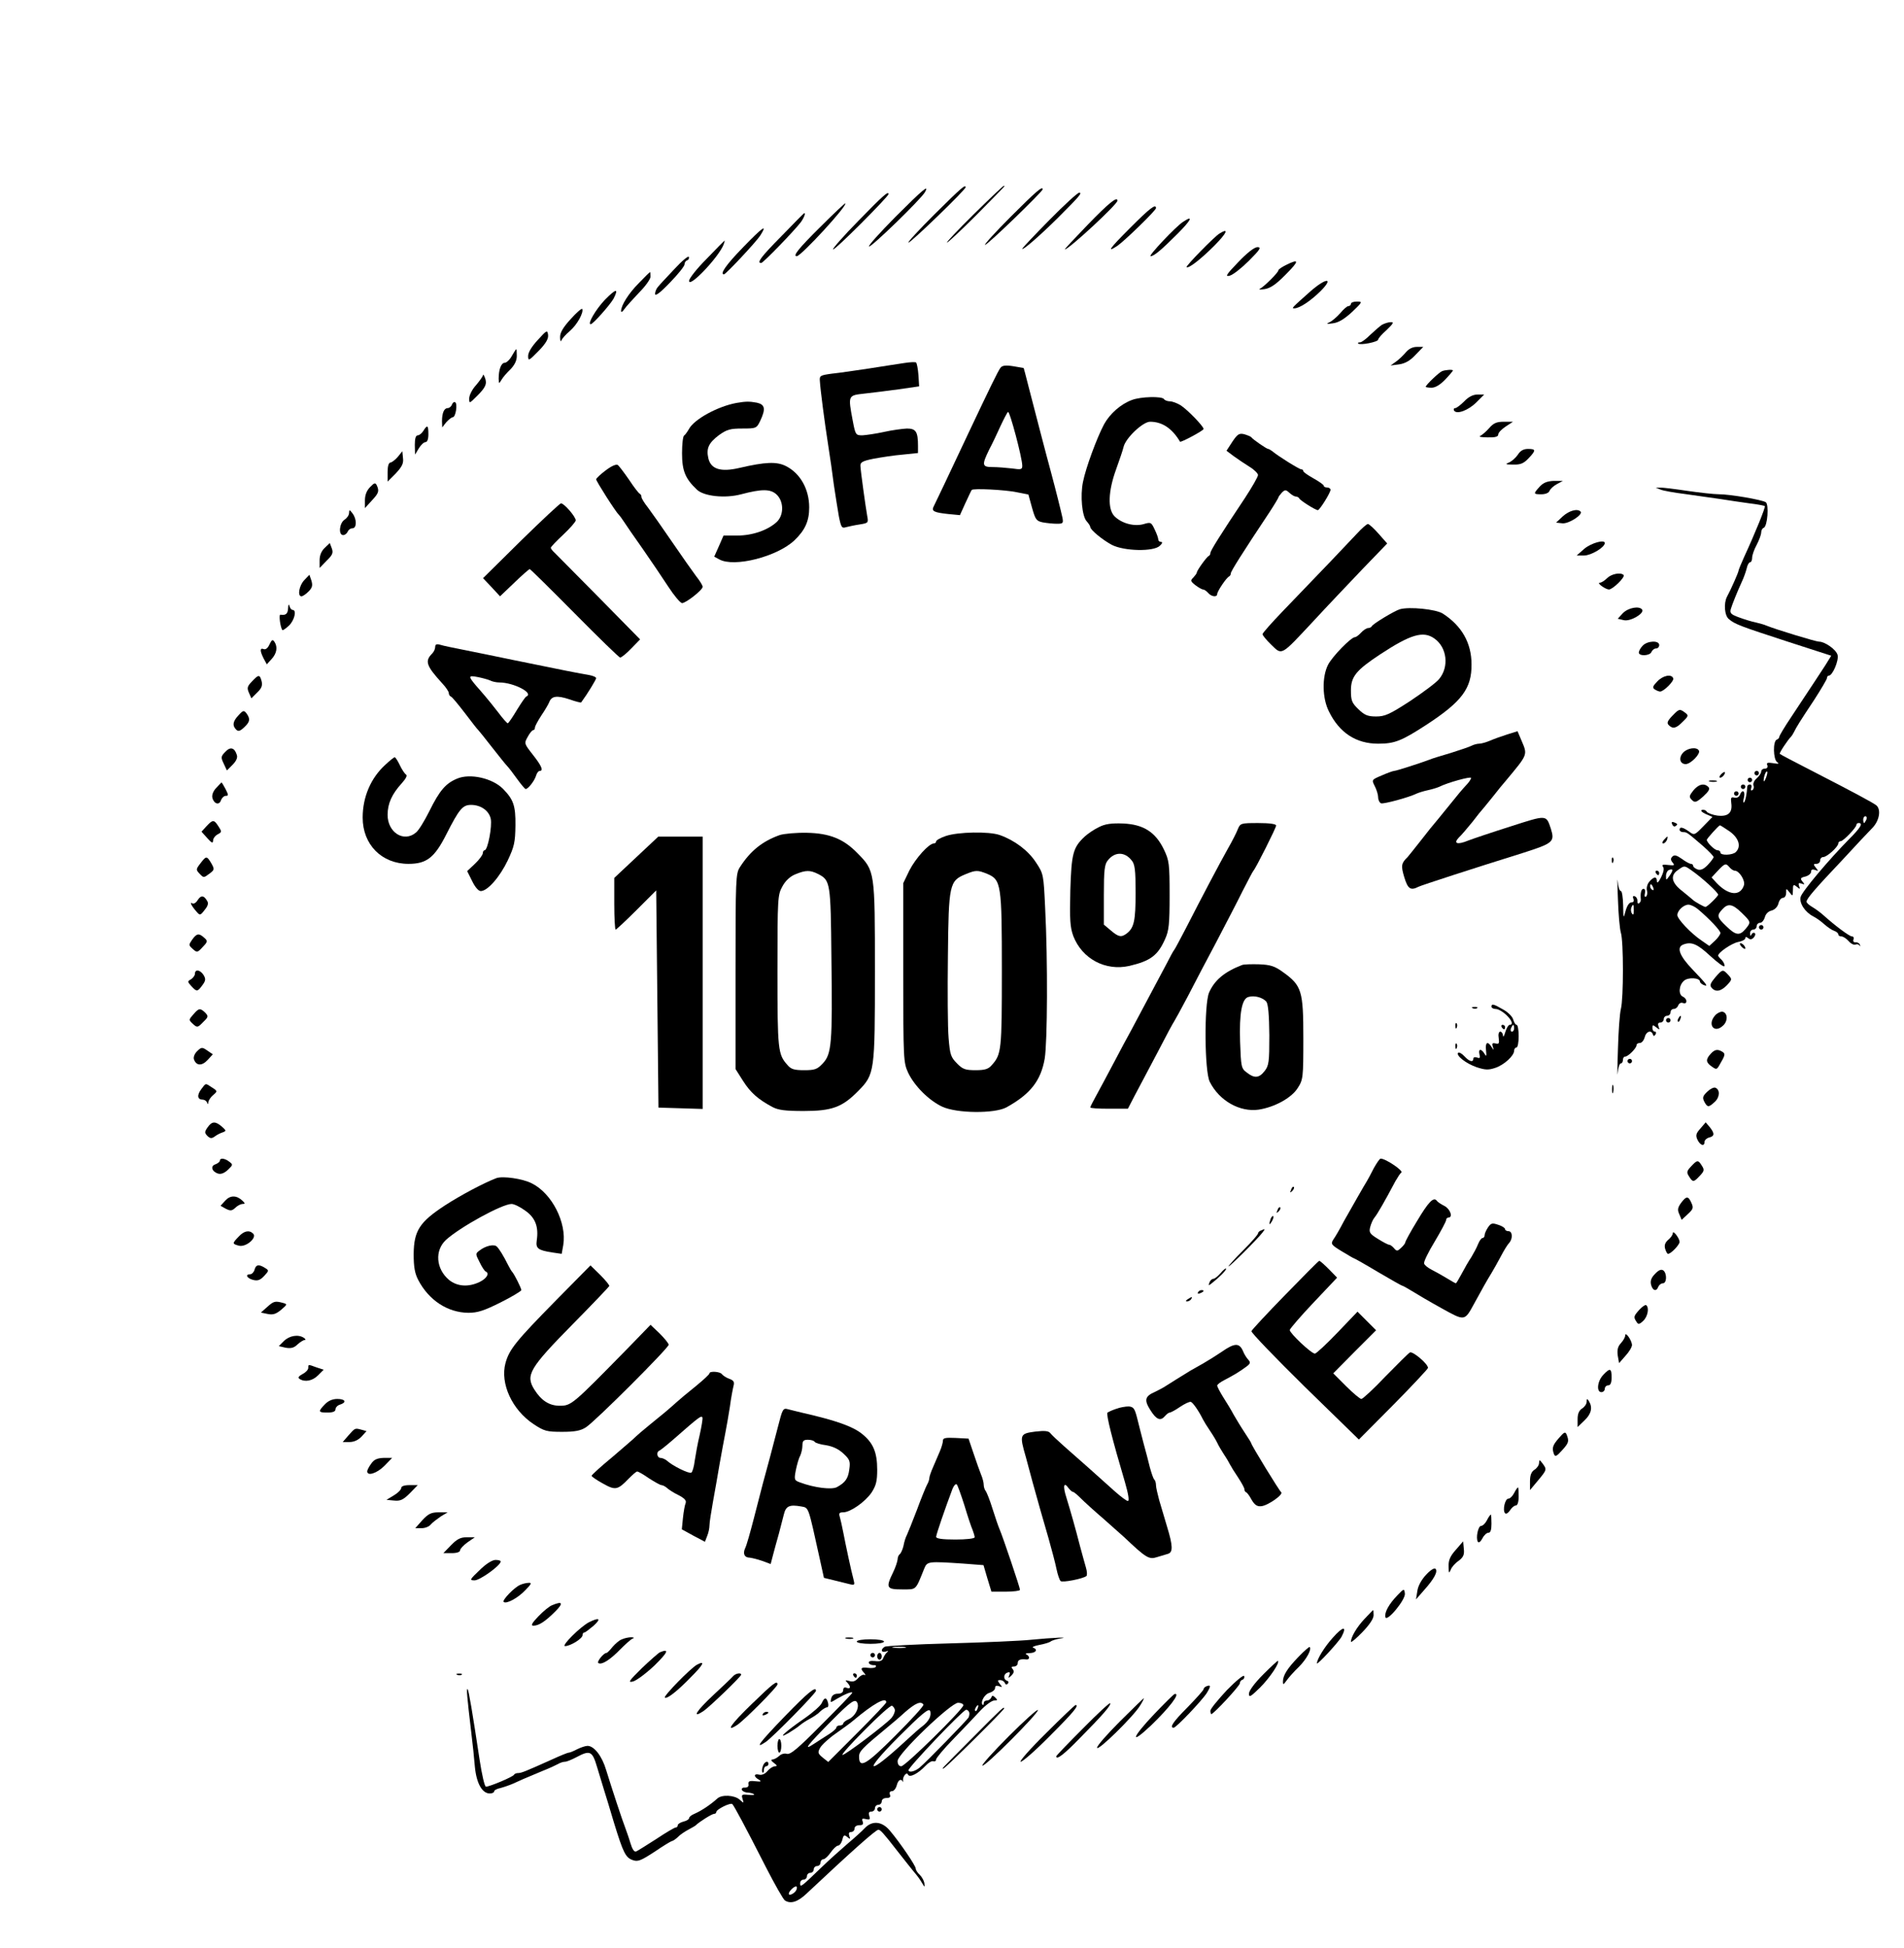 <?xml version="1.0" standalone="no"?>
<!DOCTYPE svg PUBLIC "-//W3C//DTD SVG 20010904//EN"
 "http://www.w3.org/TR/2001/REC-SVG-20010904/DTD/svg10.dtd">
<svg version="1.0" xmlns="http://www.w3.org/2000/svg"
 width="840pt" height="859pt" viewBox="0 0 840 859"
 preserveAspectRatio="xMidYMid meet">

<g transform="translate(0,859) scale(0.1,-0.1)"
fill="#000000" stroke="none">
<path d="M4123 7645 c-69 -69 -121 -125 -115 -125 11 0 252 233 252 244 0 14
-18 -1 -137 -119z"/>
<path d="M4296 7645 c-70 -69 -123 -125 -118 -125 4 0 62 54 128 120 141 143
129 130 122 130 -3 0 -62 -56 -132 -125z"/>
<path d="M3951 7634 c-68 -69 -121 -127 -117 -131 7 -7 230 209 247 240 20 36
-10 11 -130 -109z"/>
<path d="M4460 7635 c-69 -69 -120 -125 -114 -125 11 0 254 235 254 245 0 16
-29 -9 -140 -120z"/>
<path d="M3788 7617 c-65 -66 -115 -123 -113 -127 5 -8 245 233 245 244 0 15
-24 -6 -132 -117z"/>
<path d="M4629 7619 c-65 -66 -119 -123 -119 -126 0 -10 76 56 155 134 98 98
111 113 96 113 -7 0 -66 -54 -132 -121z"/>
<path d="M4799 7599 c-58 -60 -104 -109 -101 -109 17 0 232 199 232 215 0 21
-40 -12 -131 -106z"/>
<path d="M3618 7588 c-95 -94 -122 -128 -103 -128 19 0 226 225 214 233 -2 1
-52 -46 -111 -105z"/>
<path d="M4986 7585 c-92 -92 -106 -112 -56 -79 32 22 170 156 170 166 0 21
-27 0 -114 -87z"/>
<path d="M3448 7549 c-91 -92 -111 -119 -90 -119 9 0 146 142 175 180 15 21
22 41 15 40 -2 -1 -47 -46 -100 -101z"/>
<path d="M5220 7612 c-33 -21 -156 -152 -144 -152 15 0 48 28 118 98 62 62 73
85 26 54z"/>
<path d="M3277 7498 c-73 -75 -103 -118 -83 -118 8 0 142 143 160 171 34 54
12 39 -77 -53z"/>
<path d="M5380 7560 c-22 -13 -150 -144 -145 -148 8 -8 63 35 123 95 55 56 66
80 22 53z"/>
<path d="M3118 7449 c-43 -43 -78 -87 -78 -98 0 -33 133 107 153 162 3 9 5 17
4 16 -1 0 -37 -36 -79 -80z"/>
<path d="M5462 7433 c-53 -55 -58 -64 -37 -59 15 4 53 34 85 66 50 50 56 60
37 60 -14 -1 -45 -25 -85 -67z"/>
<path d="M2975 7403 c-33 -35 -66 -70 -72 -78 -7 -7 -13 -22 -13 -31 0 -12 22
4 65 49 36 37 65 73 65 81 0 8 5 16 12 18 6 2 9 9 7 15 -2 6 -31 -18 -64 -54z"/>
<path d="M5673 7421 c-18 -9 -33 -19 -33 -23 0 -10 -65 -74 -82 -82 -7 -3 3
-4 22 -1 25 4 50 21 93 65 60 60 60 71 0 41z"/>
<path d="M2819 7342 c-46 -46 -79 -99 -79 -124 0 -7 7 -3 14 8 8 12 38 44 65
73 28 28 51 60 51 71 0 11 -1 20 -2 20 -2 0 -24 -22 -49 -48z"/>
<path d="M5779 7303 c-80 -71 -82 -73 -69 -73 23 0 71 32 115 75 63 63 25 61
-46 -2z"/>
<path d="M2668 7267 c-39 -41 -78 -107 -62 -107 10 0 86 86 101 113 24 47 11
45 -39 -6z"/>
<path d="M5960 7250 c0 -5 -5 -10 -11 -10 -6 0 -22 -14 -36 -31 -15 -17 -36
-35 -47 -40 -17 -8 -14 -9 14 -5 25 3 50 18 85 50 46 44 47 46 22 46 -15 0
-27 -4 -27 -10z"/>
<path d="M2518 7183 c-34 -37 -48 -61 -47 -81 0 -15 3 -21 6 -13 3 8 20 27 38
42 32 28 60 80 54 96 -2 5 -25 -15 -51 -44z"/>
<path d="M6096 7157 c-10 -7 -33 -27 -51 -44 -18 -18 -38 -33 -45 -33 -7 0
-11 -2 -8 -5 9 -9 88 7 88 17 0 5 17 25 38 43 30 29 33 35 17 34 -11 0 -28 -6
-39 -12z"/>
<path d="M2373 7091 c-27 -29 -43 -55 -43 -71 0 -23 3 -22 46 22 33 34 44 54
42 71 -3 23 -6 21 -45 -22z"/>
<path d="M6203 7037 c-10 -12 -29 -31 -43 -41 l-25 -18 38 5 c27 4 49 17 72
42 l34 35 -29 0 c-18 0 -35 -9 -47 -23z"/>
<path d="M2258 7020 c-9 -17 -24 -30 -31 -30 -16 0 -27 -30 -27 -70 1 -23 1
-24 12 -6 6 11 24 32 40 47 18 19 28 38 28 59 0 16 -1 30 -2 30 -2 0 -11 -14
-20 -30z"/>
<path d="M3990 6989 c-25 -4 -94 -14 -155 -24 -60 -9 -135 -20 -165 -23 -51
-7 -55 -9 -53 -32 2 -37 21 -183 37 -285 8 -49 19 -128 25 -175 7 -47 17 -109
22 -138 10 -49 13 -53 32 -47 12 3 39 9 60 12 37 6 39 7 33 37 -8 46 -29 198
-30 221 -1 16 9 22 59 32 33 6 90 15 128 18 l67 7 0 31 c0 63 -9 77 -49 77
-20 -1 -65 -7 -101 -15 -36 -8 -79 -14 -95 -15 -30 0 -31 2 -43 65 -21 112
-21 111 51 119 34 4 103 12 152 19 l90 13 -3 49 c-2 28 -7 52 -10 56 -4 3 -27
2 -52 -2z"/>
<path d="M4414 6968 c-10 -12 -52 -99 -139 -283 -93 -198 -147 -311 -155 -327
-12 -22 -2 -28 63 -35 l52 -5 24 53 c14 30 26 56 28 58 5 8 148 1 199 -10 l51
-10 16 -58 c15 -53 19 -59 48 -65 17 -3 45 -6 61 -6 28 0 30 2 25 28 -7 32
-30 124 -51 202 -19 69 -68 258 -97 370 -12 47 -22 86 -23 87 0 0 -22 4 -47 8
-32 5 -48 3 -55 -7z m96 -432 c0 -17 -5 -18 -46 -12 -26 3 -64 6 -85 6 -47 0
-48 9 -15 77 14 26 36 73 50 104 14 30 29 59 33 62 7 8 63 -203 63 -237z"/>
<path d="M6362 6953 c-13 -5 -72 -61 -72 -69 0 -2 12 -4 26 -4 16 0 38 13 60
36 19 20 34 38 34 40 0 5 -33 3 -48 -3z"/>
<path d="M2131 6935 c-1 -5 -15 -25 -31 -44 -17 -18 -30 -45 -30 -58 0 -24 1
-23 33 9 40 39 47 56 36 83 -4 11 -8 16 -8 10z"/>
<path d="M6460 6820 c-16 -16 -34 -30 -40 -30 -6 0 -8 -5 -5 -11 12 -18 63 1
99 37 l34 34 -29 0 c-20 0 -40 -10 -59 -30z"/>
<path d="M4994 6826 c-49 -18 -97 -60 -123 -107 -32 -60 -81 -193 -93 -254
-13 -62 -4 -152 16 -174 9 -10 16 -21 16 -25 0 -13 54 -57 95 -79 54 -28 185
-31 212 -4 11 10 13 17 5 17 -7 0 -12 5 -12 11 0 6 -7 26 -16 44 -15 32 -17
33 -50 23 -42 -11 -96 4 -127 35 -31 31 -28 111 7 207 15 41 30 86 33 99 9 39
85 111 117 111 53 0 97 -29 132 -88 3 -5 104 49 104 56 0 12 -73 87 -102 105
-15 9 -36 17 -47 17 -11 0 -23 5 -26 10 -8 13 -102 11 -141 -4z"/>
<path d="M1994 6806 c-3 -9 -12 -16 -19 -16 -16 0 -25 -22 -25 -58 l1 -27 18
23 c11 12 24 22 29 22 12 0 22 59 10 66 -4 3 -11 -2 -14 -10z"/>
<path d="M3250 6813 c-83 -15 -188 -72 -211 -116 -7 -12 -16 -25 -21 -28 -5
-3 -9 -38 -9 -78 0 -77 14 -112 66 -161 31 -29 124 -39 195 -20 91 24 129 24
156 -1 32 -30 33 -89 2 -120 -39 -37 -108 -61 -175 -61 l-61 0 -20 -46 -21
-47 22 -12 c66 -37 256 12 332 84 47 45 65 85 65 145 0 80 -39 150 -102 182
-41 21 -91 19 -207 -8 -82 -19 -125 -5 -136 43 -10 44 2 68 47 102 35 25 50
29 103 29 61 0 63 1 79 34 25 53 21 72 -15 80 -33 6 -48 6 -89 -1z"/>
<path d="M6570 6702 c-14 -16 -32 -31 -40 -35 -8 -3 6 -6 33 -6 34 -1 47 3 47
13 0 8 15 23 33 35 l32 21 -40 0 c-32 0 -46 -6 -65 -28z"/>
<path d="M1868 6690 c-7 -11 -18 -20 -25 -20 -9 0 -13 -15 -13 -42 l1 -43 17
28 c9 15 22 27 29 27 8 0 13 13 13 35 0 40 -5 43 -22 15z"/>
<path d="M5437 6642 l-26 -40 32 -24 c18 -13 49 -34 70 -47 20 -12 37 -29 37
-36 0 -8 -26 -53 -58 -102 -110 -165 -152 -232 -152 -242 0 -5 -3 -11 -7 -13
-10 -4 -53 -65 -53 -73 0 -4 -7 -13 -15 -22 -14 -13 -13 -17 9 -34 13 -10 29
-19 34 -19 5 0 15 -7 22 -15 14 -17 40 -20 40 -5 0 12 41 73 53 78 4 2 7 8 7
13 0 9 47 84 172 272 21 32 38 61 38 63 0 3 7 12 15 21 14 14 18 14 34 -1 10
-9 22 -16 28 -16 6 0 13 -4 15 -8 3 -9 72 -52 82 -52 8 0 56 77 56 90 0 5 -7
10 -15 10 -8 0 -15 3 -15 8 0 4 -20 18 -45 32 -25 14 -45 28 -45 32 0 5 -4 8
-9 8 -9 0 -105 60 -128 80 -7 5 -15 10 -18 10 -7 0 -68 42 -75 52 -3 3 -17 9
-31 13 -22 5 -29 1 -52 -33z"/>
<path d="M6696 6584 c-10 -14 -27 -29 -39 -34 -18 -7 -15 -9 19 -9 32 -1 46 5
67 27 34 36 34 42 -2 42 -20 0 -34 -8 -45 -26z"/>
<path d="M1755 6575 c-11 -13 -26 -24 -32 -25 -8 0 -13 -15 -13 -42 l0 -42 36
36 c27 29 35 44 32 67 l-3 31 -20 -25z"/>
<path d="M2673 6516 c-23 -17 -42 -35 -43 -40 0 -8 87 -145 100 -156 3 -3 13
-16 22 -30 9 -14 46 -68 83 -120 36 -52 87 -127 113 -167 26 -40 53 -72 61
-73 17 0 91 58 91 72 0 6 -13 27 -29 47 -15 20 -63 88 -106 151 -43 63 -91
131 -106 151 -16 20 -29 41 -29 47 0 6 -3 12 -7 14 -5 2 -26 29 -47 61 -22 32
-45 62 -50 66 -7 5 -28 -4 -53 -23z"/>
<path d="M1633 6442 c-15 -15 -23 -35 -23 -58 l0 -35 30 33 c31 33 34 42 22
68 -6 12 -11 11 -29 -8z"/>
<path d="M6793 6444 c-29 -32 -29 -34 7 -34 18 0 33 6 36 15 4 9 18 22 33 30
l26 14 -40 0 c-29 -1 -46 -8 -62 -25z"/>
<path d="M7325 6431 c11 -5 61 -14 110 -20 50 -7 119 -17 155 -22 36 -6 93
-14 128 -19 35 -4 65 -10 68 -12 4 -4 -42 -118 -92 -226 -13 -29 -24 -56 -24
-59 0 -7 -34 -84 -51 -115 -15 -29 -11 -84 9 -99 26 -22 50 -31 259 -99 l192
-62 -26 -42 c-26 -40 -47 -72 -151 -229 -29 -43 -52 -82 -52 -86 0 -5 -5 -11
-11 -13 -18 -6 -16 -87 1 -99 11 -8 7 -9 -17 -5 -25 4 -31 2 -26 -9 3 -9 -1
-15 -11 -15 -9 0 -16 -6 -16 -13 0 -7 -9 -20 -20 -30 -11 -9 -17 -23 -14 -31
3 -8 1 -17 -5 -21 -7 -3 -8 0 -5 9 3 9 1 16 -5 16 -6 0 -11 -3 -12 -7 -3 -39
-9 -66 -15 -72 -4 -3 -4 6 0 22 7 29 -8 38 -18 11 -4 -10 -14 -14 -24 -12 -15
4 -17 0 -14 -24 6 -43 -14 -61 -62 -55 -21 3 -42 11 -46 17 -4 7 -14 10 -21 8
-8 -3 -1 -10 16 -18 l30 -13 -40 -41 c-39 -40 -40 -41 -64 -23 -27 19 -41 22
-41 7 0 -5 7 -10 15 -10 17 0 17 0 88 -61 26 -23 47 -45 47 -49 0 -4 -11 -19
-25 -34 -18 -19 -31 -25 -45 -21 -11 4 -20 11 -20 16 0 5 -5 9 -10 9 -6 0 -24
10 -40 22 -23 16 -33 19 -42 10 -8 -8 -8 -15 1 -26 11 -13 8 -14 -19 -11 -24
3 -30 1 -23 -8 6 -8 2 -25 -9 -47 -10 -20 -18 -28 -18 -17 0 22 -13 22 -33 -1
-9 -10 -14 -27 -11 -39 3 -11 1 -24 -4 -27 -6 -4 -8 2 -5 14 3 11 0 20 -6 20
-10 0 -15 -19 -12 -47 1 -6 -3 -14 -8 -17 -5 -3 -8 2 -7 11 0 9 -5 18 -12 20
-7 3 -10 -1 -6 -11 4 -10 1 -16 -9 -16 -9 0 -19 -15 -25 -37 -10 -37 -10 -36
-11 25 -1 34 -5 62 -10 62 -6 0 -12 19 -14 43 -2 23 -2 -12 1 -78 2 -66 8
-133 13 -149 12 -37 12 -290 0 -336 -5 -19 -11 -100 -13 -180 -3 -80 -3 -126
-1 -102 2 23 8 42 14 42 5 0 9 7 9 15 0 8 4 15 10 15 13 0 50 37 50 50 0 6 7
10 15 10 8 0 17 11 21 25 6 26 29 34 36 13 3 -9 6 -9 12 0 4 7 2 12 -3 12 -6
0 -11 7 -11 16 0 14 2 15 17 3 15 -12 16 -12 10 4 -4 11 -2 17 8 17 8 0 15 7
15 15 0 8 7 15 15 15 8 0 15 7 15 15 0 8 6 15 14 15 8 0 17 7 20 16 4 9 13 14
21 10 9 -3 15 0 15 8 0 8 -7 16 -15 20 -21 8 -19 50 4 70 18 17 71 14 71 -4 0
-4 7 -10 15 -14 23 -9 19 -2 -45 65 -61 63 -75 101 -44 113 36 14 62 3 119
-50 33 -30 61 -51 63 -45 2 6 -4 18 -12 27 -9 8 -16 17 -16 19 0 14 59 54 87
60 18 3 33 11 33 17 0 7 4 7 13 0 8 -7 16 -6 24 3 7 8 9 16 4 20 -5 3 -12 -1
-14 -7 -3 -8 -6 -6 -6 5 -1 9 6 17 14 17 8 0 15 7 15 15 0 8 7 15 15 15 8 0
17 11 21 24 3 14 15 27 30 30 14 4 26 16 30 31 3 14 12 25 20 25 8 0 14 10 14
22 0 21 0 21 15 2 14 -18 14 -18 15 10 0 25 2 27 17 15 15 -12 16 -12 10 3 -4
13 -2 15 11 11 14 -6 15 -4 4 9 -11 13 -9 17 13 22 14 4 25 13 25 21 0 10 6
12 18 8 15 -6 15 -5 3 10 -12 15 -11 17 3 17 9 0 16 7 16 15 0 8 6 15 14 15
16 0 66 45 66 60 0 5 5 10 11 10 11 0 69 60 69 72 0 5 5 8 10 8 21 0 8 -21
-43 -72 -88 -89 -207 -230 -213 -254 -7 -27 19 -67 56 -86 14 -7 36 -23 50
-36 14 -12 33 -25 43 -28 9 -3 17 -10 17 -15 0 -5 6 -9 13 -9 8 0 22 -9 32
-20 10 -12 24 -19 31 -16 7 3 15 1 18 -5 2 -5 3 -4 2 3 -2 7 -10 12 -19 12 -9
-1 -13 4 -10 12 3 8 0 14 -7 14 -11 0 -75 48 -125 93 -11 10 -32 26 -47 35
-16 9 -28 20 -28 25 0 13 35 54 159 185 58 63 118 127 134 143 29 32 36 79 15
97 -17 13 -101 58 -278 149 -80 41 -147 76 -148 78 -4 3 37 64 49 75 3 3 9 12
13 20 11 23 26 47 89 142 31 48 57 92 57 97 0 6 4 11 8 11 17 0 45 67 39 91
-6 24 -56 59 -82 59 -14 0 -191 54 -230 70 -11 5 -33 11 -50 15 -16 3 -49 13
-73 22 -36 13 -41 19 -36 37 7 23 28 75 49 121 8 17 17 42 21 58 3 15 10 27
15 27 5 0 9 9 9 20 0 11 9 37 20 57 11 21 20 45 20 55 0 9 5 18 11 20 17 6 24
104 9 113 -18 11 -157 35 -206 35 -22 0 -85 7 -140 15 -54 8 -108 15 -119 14
l-20 0 20 -8z m466 -1272 c-5 -13 -10 -19 -10 -12 -1 15 10 45 15 40 3 -2 0
-15 -5 -28z m443 -184 c-4 -8 -8 -15 -10 -15 -2 0 -4 7 -4 15 0 8 4 15 10 15
5 0 7 -7 4 -15z m-603 -52 c40 -29 52 -66 27 -91 -14 -14 -68 -16 -68 -2 0 6
-6 10 -13 10 -12 0 -47 34 -47 46 0 5 52 63 58 64 2 0 21 -12 43 -27z m-1
-158 c7 -8 17 -15 23 -15 20 0 47 -43 41 -64 -16 -50 -68 -46 -121 10 l-22 24
27 29 c32 34 36 35 52 16z m-170 -12 c48 -33 120 -99 120 -109 0 -7 -48 -54
-56 -54 -6 0 -47 23 -54 30 -3 3 -24 20 -47 39 -49 37 -56 70 -20 94 28 20 28
20 57 0z m-94 -25 c-16 -22 -16 -22 -16 -1 0 12 6 23 13 26 19 7 20 0 3 -25z
m-72 -54 c3 -8 2 -12 -4 -9 -6 3 -10 10 -10 16 0 14 7 11 14 -7z m-86 -100 c0
-17 -3 -22 -8 -13 -5 6 -6 18 -3 26 8 19 11 16 11 -13z m283 6 c51 -43 99 -94
99 -105 0 -6 -11 -22 -24 -34 l-25 -23 -33 23 c-48 32 -108 96 -108 113 0 20
28 46 49 46 10 0 29 -9 42 -20z m192 -15 c42 -41 43 -42 18 -72 -26 -31 -43
-29 -85 12 -41 39 -43 47 -18 74 25 28 45 25 85 -14z"/>
<path d="M2298 6205 l-167 -165 38 -40 37 -40 63 60 c34 33 65 60 68 60 3 0
92 -88 198 -195 106 -107 196 -195 201 -195 6 0 28 18 49 40 l39 40 -179 182
c-99 100 -188 190 -197 199 -10 9 -18 19 -18 23 0 4 25 30 55 58 30 28 55 57
55 63 0 16 -51 75 -65 75 -5 0 -85 -75 -177 -165z"/>
<path d="M1540 6328 c0 -10 -9 -23 -20 -30 -23 -15 -28 -68 -6 -68 8 0 16 7
20 15 3 8 12 15 21 15 19 0 20 40 0 66 -13 17 -14 17 -15 2z"/>
<path d="M6895 6313 l-30 -28 28 -3 c28 -3 93 39 80 52 -14 14 -50 4 -78 -21z"/>
<path d="M5987 6237 c-39 -42 -162 -171 -329 -344 -48 -50 -88 -95 -88 -100 0
-5 17 -26 39 -47 48 -47 41 -50 184 103 59 64 157 167 217 230 l110 114 -38
43 c-20 23 -41 42 -47 43 -5 0 -27 -19 -48 -42z"/>
<path d="M1433 6174 c-15 -14 -23 -33 -23 -55 l0 -34 31 32 c26 25 30 35 23
54 l-9 24 -22 -21z"/>
<path d="M6990 6170 l-34 -30 34 0 c31 1 90 36 90 55 0 17 -60 0 -90 -25z"/>
<path d="M1343 6032 c-23 -23 -32 -72 -13 -72 6 0 20 10 31 21 17 17 19 27 13
48 l-9 26 -22 -23z"/>
<path d="M7090 6040 c-11 -11 -25 -20 -32 -20 -16 0 24 -29 40 -30 17 0 73 55
65 64 -13 13 -54 5 -73 -14z"/>
<path d="M1271 5908 c-1 -25 -10 -33 -34 -29 -8 1 0 -58 9 -68 2 -2 15 7 29
20 24 23 35 69 16 69 -5 0 -12 8 -14 18 -3 10 -5 6 -6 -10z"/>
<path d="M6176 5903 c-24 -7 -120 -65 -124 -75 -2 -4 -9 -8 -16 -8 -7 0 -21
-9 -31 -20 -10 -11 -22 -20 -27 -20 -17 0 -100 -85 -119 -122 -27 -53 -26
-147 4 -206 46 -94 120 -142 217 -142 73 0 103 12 214 84 156 102 199 160 198
266 0 94 -43 170 -127 224 -30 19 -147 31 -189 19z m152 -129 c56 -39 66 -125
21 -179 -13 -16 -71 -59 -128 -97 -91 -59 -111 -68 -150 -68 -37 0 -51 6 -78
32 -29 28 -33 38 -33 83 0 61 23 89 129 159 134 88 190 105 239 70z"/>
<path d="M7160 5886 l-23 -25 26 -6 c28 -8 92 29 82 46 -12 18 -61 9 -85 -15z"/>
<path d="M1189 5748 c-7 -16 -17 -24 -25 -21 -18 7 -18 -7 -1 -41 l14 -26 21
23 c23 25 28 53 13 76 -8 12 -12 10 -22 -11z"/>
<path d="M7247 5742 c-10 -10 -17 -24 -17 -30 0 -17 50 -15 56 3 4 8 12 15 20
15 8 0 14 7 14 15 0 22 -53 19 -73 -3z"/>
<path d="M1920 5737 c0 -9 -6 -22 -13 -29 -34 -34 -27 -54 45 -133 15 -16 28
-35 28 -42 0 -6 4 -13 9 -15 5 -1 32 -34 62 -73 29 -38 55 -72 59 -75 3 -3 30
-36 60 -75 30 -38 60 -76 67 -83 7 -7 27 -33 44 -57 18 -25 35 -45 38 -45 11
0 39 36 46 59 3 12 11 21 16 21 18 0 8 23 -30 71 -39 50 -39 50 -23 79 9 17
20 30 25 30 4 0 7 5 7 11 0 6 13 30 28 53 15 22 31 49 35 59 10 27 33 31 88
13 28 -10 52 -16 53 -14 30 41 66 101 66 107 0 5 -15 11 -32 14 -38 6 -123 23
-333 66 -82 17 -184 38 -225 46 -41 8 -85 17 -97 21 -17 5 -23 2 -23 -9z m242
-148 c9 -5 28 -9 41 -9 63 0 154 -47 119 -62 -4 -1 -23 -29 -42 -60 -19 -32
-37 -58 -40 -58 -3 0 -22 21 -42 48 -20 26 -46 58 -58 72 -12 14 -29 34 -39
45 -36 43 -36 47 6 39 21 -4 46 -11 55 -15z"/>
<path d="M1111 5584 c-20 -21 -22 -28 -13 -49 l11 -25 26 26 c19 18 24 31 19
50 -8 30 -13 30 -43 -2z"/>
<path d="M7311 5584 c-20 -21 -22 -27 -10 -35 8 -5 18 -9 23 -9 16 0 62 46 58
58 -7 21 -46 13 -71 -14z"/>
<path d="M1053 5436 c-26 -27 -29 -46 -11 -64 9 -9 17 -7 35 10 26 24 28 37
11 61 -12 15 -15 15 -35 -7z"/>
<path d="M7377 5432 c-21 -22 -24 -31 -15 -40 18 -18 33 -15 62 15 26 25 26
28 10 40 -24 18 -26 17 -57 -15z"/>
<path d="M6650 5351 c-25 -8 -59 -20 -77 -28 -17 -7 -38 -13 -47 -13 -9 0 -24
-4 -34 -9 -9 -5 -51 -19 -92 -32 -41 -12 -84 -25 -95 -30 -37 -14 -145 -49
-154 -49 -5 0 -30 -9 -55 -20 -45 -19 -45 -19 -31 -47 8 -15 15 -38 15 -49 0
-12 6 -24 13 -27 11 -4 123 26 157 43 9 4 31 11 50 15 19 4 41 11 50 15 35 18
140 47 140 39 0 -5 -8 -17 -17 -27 -20 -21 -41 -46 -98 -117 -22 -27 -42 -52
-45 -55 -3 -3 -30 -36 -60 -75 -30 -38 -57 -72 -60 -75 -28 -27 -30 -38 -15
-88 16 -53 28 -61 63 -43 14 7 242 81 457 148 138 44 145 50 127 108 -21 62
-16 62 -178 10 -82 -26 -165 -54 -186 -62 -48 -20 -68 -14 -42 13 11 10 38 42
60 69 21 28 41 52 44 55 3 3 23 28 45 55 22 28 47 59 57 70 100 120 98 114 70
180 l-17 40 -45 -14z"/>
<path d="M994 5274 c-20 -20 -20 -25 -7 -52 l14 -30 25 25 c16 16 23 31 19 43
-10 33 -29 38 -51 14z"/>
<path d="M7425 5270 c-20 -22 -14 -50 12 -50 22 0 67 46 58 60 -10 17 -51 11
-70 -10z"/>
<path d="M1700 5217 c-64 -58 -100 -142 -100 -233 0 -119 84 -204 202 -204 80
0 115 27 167 130 57 112 72 130 109 130 43 0 79 -25 87 -61 7 -32 -13 -139
-27 -139 -4 0 -8 -6 -8 -13 0 -7 -15 -28 -34 -46 l-35 -33 22 -44 c13 -27 28
-44 38 -44 30 0 84 62 119 135 29 62 33 80 34 155 1 87 -9 114 -55 161 -47 47
-145 69 -202 45 -51 -21 -78 -53 -123 -144 -21 -42 -47 -85 -59 -94 -53 -45
-125 0 -125 78 0 50 19 92 63 140 18 20 25 34 18 38 -6 4 -18 22 -27 41 -9 19
-19 35 -23 35 -3 0 -22 -15 -41 -33z"/>
<path d="M7592 5174 c-7 -8 -8 -14 -3 -14 10 0 25 19 20 25 -2 1 -10 -3 -17
-11z"/>
<path d="M7740 5180 c0 -5 5 -10 10 -10 6 0 10 5 10 10 0 6 -4 10 -10 10 -5 0
-10 -4 -10 -10z"/>
<path d="M7710 5150 c0 -5 5 -10 10 -10 6 0 10 5 10 10 0 6 -4 10 -10 10 -5 0
-10 -4 -10 -10z"/>
<path d="M7543 5143 c9 -2 23 -2 30 0 6 3 -1 5 -18 5 -16 0 -22 -2 -12 -5z"/>
<path d="M953 5114 c-13 -14 -19 -31 -16 -43 7 -27 31 -34 38 -10 4 10 13 19
21 19 13 0 12 4 -1 30 -9 17 -17 30 -18 29 -1 -1 -12 -12 -24 -25z"/>
<path d="M7470 5103 c-18 -23 -19 -28 -6 -41 13 -13 19 -12 50 15 25 23 31 34
23 42 -19 19 -44 12 -67 -16z"/>
<path d="M7680 5120 c0 -5 5 -10 10 -10 6 0 10 5 10 10 0 6 -4 10 -10 10 -5 0
-10 -4 -10 -10z"/>
<path d="M7650 5090 c0 -5 5 -10 10 -10 6 0 10 5 10 10 0 6 -4 10 -10 10 -5 0
-10 -4 -10 -10z"/>
<path d="M911 4946 l-22 -24 25 -28 c20 -22 25 -25 26 -12 0 10 9 22 20 28 19
10 19 12 4 35 -20 31 -25 31 -53 1z"/>
<path d="M7377 4955 c3 -8 9 -12 14 -9 12 7 11 11 -5 17 -10 4 -13 1 -9 -8z"/>
<path d="M4848 4942 c-21 -10 -49 -29 -63 -42 -51 -48 -58 -74 -63 -238 -3
-130 -1 -161 13 -200 39 -101 142 -156 248 -132 93 22 125 46 157 118 17 37
20 66 20 193 0 140 -2 154 -25 202 -37 77 -90 111 -180 115 -52 2 -80 -2 -107
-16z m144 -146 c15 -17 18 -43 18 -144 0 -124 -7 -154 -39 -179 -24 -18 -36
-16 -70 13 l-31 26 0 131 c0 110 3 136 18 153 30 38 74 38 104 0z"/>
<path d="M5461 4933 c-6 -16 -26 -55 -45 -88 -38 -68 -111 -206 -182 -345 -27
-52 -51 -97 -54 -100 -3 -3 -18 -30 -33 -60 -36 -68 -121 -228 -157 -295 -15
-27 -49 -90 -75 -140 -26 -49 -60 -113 -76 -142 -16 -29 -29 -54 -29 -57 0 -4
37 -6 83 -6 l83 0 30 58 c17 31 61 116 99 187 37 72 71 135 75 140 4 6 31 55
60 110 28 55 85 163 126 240 40 77 93 178 116 225 24 47 45 87 48 90 10 10
100 189 100 199 0 7 -30 11 -79 11 -77 0 -79 -1 -90 -27z"/>
<path d="M3440 4907 c-76 -27 -129 -69 -176 -142 -18 -28 -19 -52 -19 -460 l0
-430 33 -52 c33 -52 66 -81 129 -115 26 -14 57 -18 139 -18 125 0 170 17 240
88 73 74 74 83 74 528 0 442 0 443 -77 521 -61 63 -123 88 -223 90 -47 1 -101
-4 -120 -10z m170 -172 c53 -28 55 -35 58 -370 5 -377 1 -424 -38 -465 -24
-26 -35 -30 -82 -30 -44 0 -58 4 -74 23 -42 47 -44 65 -44 414 0 325 1 336 22
374 13 24 34 44 57 53 46 19 65 19 101 1z"/>
<path d="M4173 4903 c-24 -8 -43 -19 -43 -24 0 -5 -5 -9 -10 -9 -22 0 -81 -66
-108 -119 l-27 -56 0 -395 c0 -382 1 -396 21 -440 28 -60 93 -124 151 -151 65
-30 231 -31 283 -3 105 58 152 117 169 215 12 73 14 430 2 664 -7 148 -7 151
-41 202 -34 52 -94 97 -159 120 -48 17 -185 14 -238 -4z m182 -167 c62 -26 65
-45 65 -427 0 -351 -2 -369 -44 -416 -15 -18 -30 -23 -72 -23 -45 0 -57 4 -82
30 -27 27 -31 38 -37 112 -4 46 -5 209 -3 363 3 315 7 330 77 359 46 19 54 19
96 2z"/>
<path d="M2807 4809 l-97 -91 0 -114 c0 -63 3 -114 6 -114 3 0 45 39 93 87
l86 86 5 -479 5 -479 98 -3 97 -3 0 601 0 600 -98 0 -98 0 -97 -91z"/>
<path d="M7340 4885 c-7 -9 -8 -15 -2 -15 5 0 12 7 16 15 3 8 4 15 2 15 -2 0
-9 -7 -16 -15z"/>
<path d="M884 4782 c-20 -26 -20 -28 -3 -46 17 -18 18 -18 42 0 24 18 24 20 9
47 -20 33 -22 33 -48 -1z"/>
<path d="M7111 4794 c0 -11 3 -14 6 -6 3 7 2 16 -1 19 -3 4 -6 -2 -5 -13z"/>
<path d="M7305 4740 c3 -5 8 -10 11 -10 2 0 4 5 4 10 0 6 -5 10 -11 10 -5 0
-7 -4 -4 -10z"/>
<path d="M872 4620 c-7 -12 -18 -18 -24 -14 -13 8 -3 -12 20 -38 14 -16 16
-16 35 9 15 18 18 30 10 41 -14 24 -27 24 -41 2z"/>
<path d="M7760 4500 c0 -5 5 -10 10 -10 6 0 10 5 10 10 0 6 -4 10 -10 10 -5 0
-10 -4 -10 -10z"/>
<path d="M848 4446 c-16 -23 -16 -25 2 -41 19 -17 21 -17 44 8 23 24 23 27 7
41 -23 21 -33 20 -53 -8z"/>
<path d="M7682 4416 c7 -8 15 -12 17 -11 5 6 -10 25 -20 25 -5 0 -4 -6 3 -14z"/>
<path d="M5480 4334 c-78 -30 -122 -67 -146 -122 -22 -53 -20 -347 3 -393 42
-84 133 -135 216 -123 71 11 145 52 172 95 24 37 25 45 25 220 0 209 -7 232
-89 291 -37 27 -56 33 -106 35 -33 1 -67 0 -75 -3z m107 -162 c8 -12 12 -57
13 -148 0 -118 -2 -134 -21 -158 -24 -31 -45 -33 -79 -6 -24 18 -25 25 -29
136 -4 126 8 190 37 197 27 8 64 -3 79 -21z"/>
<path d="M860 4295 c0 -7 -8 -18 -17 -24 -17 -9 -16 -11 1 -30 24 -26 27 -26
49 4 15 20 15 28 5 45 -15 23 -38 27 -38 5z"/>
<path d="M7567 4279 c-21 -25 -25 -35 -16 -45 17 -21 41 -17 68 11 23 25 23
26 6 45 -24 26 -26 26 -58 -11z"/>
<path d="M6580 4150 c0 -5 8 -10 19 -10 10 0 30 -11 45 -25 26 -24 34 -45 16
-45 -5 0 -14 -15 -19 -32 -5 -18 -10 -25 -10 -15 -1 9 -6 17 -12 17 -7 0 -10
-12 -7 -29 3 -23 1 -27 -14 -23 -14 3 -17 0 -12 -14 5 -18 5 -18 -6 -1 -17 27
-28 20 -24 -15 3 -27 1 -30 -7 -15 -14 23 -28 22 -22 -3 4 -16 2 -19 -11 -14
-9 3 -16 1 -16 -5 0 -18 -18 -13 -40 11 -11 12 -23 18 -27 15 -11 -12 35 -48
82 -64 37 -12 51 -13 81 -3 40 13 84 54 84 76 0 8 5 14 10 14 6 0 10 23 10 50
0 28 -4 50 -9 50 -5 0 -11 10 -15 23 -3 13 -23 33 -45 45 -43 25 -51 26 -51
12z m100 -95 c0 -8 -4 -15 -10 -15 -5 0 -7 7 -4 15 4 8 8 15 10 15 2 0 4 -7 4
-15z"/>
<path d="M6498 4143 c7 -3 16 -2 19 1 4 3 -2 6 -13 5 -11 0 -14 -3 -6 -6z"/>
<path d="M853 4116 c-21 -24 -21 -24 -2 -42 19 -17 21 -17 45 8 24 23 24 26 9
42 -22 21 -28 20 -52 -8z"/>
<path d="M7567 4112 c-36 -40 -5 -82 34 -46 23 20 22 57 -2 62 -8 1 -23 -6
-32 -16z"/>
<path d="M7405 4099 c-4 -6 -5 -12 -2 -15 2 -3 7 2 10 11 7 17 1 20 -8 4z"/>
<path d="M7350 4090 c0 -5 5 -10 10 -10 6 0 10 5 10 10 0 6 -4 10 -10 10 -5 0
-10 -4 -10 -10z"/>
<path d="M6421 4064 c0 -11 3 -14 6 -6 3 7 2 16 -1 19 -3 4 -6 -2 -5 -13z"/>
<path d="M6625 4060 c3 -5 8 -10 11 -10 2 0 4 5 4 10 0 6 -5 10 -11 10 -5 0
-7 -4 -4 -10z"/>
<path d="M6421 3974 c0 -11 3 -14 6 -6 3 7 2 16 -1 19 -3 4 -6 -2 -5 -13z"/>
<path d="M867 3951 c-9 -10 -15 -25 -11 -34 10 -28 35 -29 60 -2 l23 25 -22
15 c-26 18 -28 18 -50 -4z"/>
<path d="M7547 3942 c-23 -25 -21 -38 5 -56 20 -14 22 -14 34 7 25 43 27 49
13 58 -21 13 -34 11 -52 -9z"/>
<path d="M7180 3910 c0 -5 5 -10 10 -10 6 0 10 5 10 10 0 6 -4 10 -10 10 -5 0
-10 -4 -10 -10z"/>
<path d="M887 3785 c-19 -26 -16 -45 8 -45 7 0 16 -6 18 -12 4 -10 6 -9 6 1 1
7 10 22 21 31 20 17 20 18 -5 34 -30 20 -26 20 -48 -9z"/>
<path d="M7112 3785 c0 -16 2 -22 5 -12 2 9 2 23 0 30 -3 6 -5 -1 -5 -18z"/>
<path d="M7532 3775 c-20 -19 -22 -26 -13 -44 14 -26 19 -26 47 0 22 21 23 54
1 62 -7 2 -23 -6 -35 -18z"/>
<path d="M916 3618 c-14 -20 -14 -24 -1 -38 13 -12 19 -12 33 -2 9 7 25 15 35
18 16 6 15 8 -4 25 -29 25 -44 24 -63 -3z"/>
<path d="M7502 3613 c-20 -22 -22 -31 -13 -50 12 -25 31 -31 31 -9 0 7 9 16
20 19 25 6 25 18 3 46 l-18 21 -23 -27z"/>
<path d="M970 3471 c0 -5 -9 -12 -19 -16 -24 -7 -17 -32 11 -41 13 -4 28 2 44
17 22 21 22 23 6 35 -20 16 -42 18 -42 5z"/>
<path d="M6061 3438 c-12 -24 -26 -50 -31 -58 -12 -19 -59 -102 -101 -176 -17
-33 -38 -69 -46 -80 -13 -20 -11 -24 37 -53 28 -17 52 -31 54 -31 2 0 50 -27
105 -60 56 -33 104 -60 106 -60 3 0 23 -11 44 -24 21 -13 80 -48 131 -76 103
-57 101 -58 144 21 37 68 58 105 76 134 10 17 29 50 42 75 13 25 29 51 36 58
17 19 15 52 -3 52 -8 0 -15 4 -15 9 0 5 -13 14 -30 19 -26 9 -32 8 -45 -11 -8
-12 -15 -27 -15 -34 0 -7 -4 -13 -9 -13 -5 0 -14 -12 -20 -27 -6 -16 -20 -41
-30 -58 -11 -16 -30 -49 -42 -72 -13 -24 -24 -43 -26 -43 -2 0 -20 10 -41 23
-20 12 -50 29 -66 37 -16 8 -31 20 -33 27 -3 7 18 50 46 96 28 47 51 90 51 96
0 6 5 11 10 11 21 0 9 37 -17 51 -16 8 -31 18 -34 23 -14 19 -37 -5 -87 -89
-29 -47 -52 -90 -52 -94 0 -4 -8 -15 -19 -25 -16 -15 -19 -15 -31 -1 -7 8 -16
15 -21 15 -5 0 -28 12 -50 26 -36 22 -40 29 -34 52 4 15 12 34 19 42 12 14 46
73 92 160 11 19 22 36 26 38 14 6 -68 62 -91 62 -4 0 -17 -19 -30 -42z"/>
<path d="M7461 3446 c-20 -21 -21 -27 -9 -45 16 -26 20 -26 47 3 20 21 21 27
9 45 -16 26 -20 26 -47 -3z"/>
<path d="M2190 3394 c-55 -21 -157 -75 -228 -121 -111 -73 -136 -111 -137
-214 0 -57 5 -85 20 -114 47 -90 130 -144 221 -145 41 0 69 9 143 46 50 25 91
50 91 54 0 9 -32 72 -40 80 -3 3 -11 16 -18 30 -21 42 -39 71 -50 82 -12 12
-49 4 -76 -17 -19 -14 -19 -15 0 -52 10 -21 22 -39 27 -41 18 -8 4 -31 -27
-46 -50 -24 -99 -20 -135 9 -58 49 -64 130 -13 177 62 56 247 158 289 158 11
0 38 -13 61 -30 44 -31 59 -71 50 -131 -5 -35 5 -43 69 -53 l41 -6 7 39 c16
98 -50 228 -139 272 -41 21 -128 33 -156 23z"/>
<path d="M5696 3343 c-6 -14 -5 -15 5 -6 7 7 10 15 7 18 -3 3 -9 -2 -12 -12z"/>
<path d="M994 3295 l-21 -23 23 -13 c20 -10 27 -10 42 4 10 10 25 17 32 17 12
0 12 2 0 14 -26 25 -54 25 -76 1z"/>
<path d="M7416 3284 c-15 -21 -16 -31 -7 -50 l10 -24 27 25 c24 22 26 28 16
50 -14 31 -22 31 -46 -1z"/>
<path d="M5636 3253 c-6 -14 -5 -15 5 -6 7 7 10 15 7 18 -3 3 -9 -2 -12 -12z"/>
<path d="M5606 3215 c-9 -26 -7 -32 5 -12 6 10 9 21 6 23 -2 3 -7 -2 -11 -11z"/>
<path d="M5563 3163 c-7 -2 -13 -9 -13 -13 0 -5 -29 -38 -65 -74 -36 -36 -65
-68 -65 -71 0 -7 125 117 149 148 14 18 14 19 -6 10z"/>
<path d="M1053 3136 c-29 -30 -29 -32 1 -40 31 -8 81 35 63 53 -17 17 -40 13
-64 -13z"/>
<path d="M7380 3151 c0 -7 -9 -20 -20 -29 -14 -12 -18 -24 -14 -39 4 -13 9
-23 13 -23 13 0 51 40 51 53 -1 17 -30 54 -30 38z"/>
<path d="M5670 2879 c-80 -82 -147 -154 -149 -160 -2 -6 104 -116 235 -245
l239 -233 153 154 c83 84 152 158 152 162 0 18 -68 75 -80 68 -7 -4 -55 -52
-108 -106 -52 -55 -100 -99 -106 -99 -6 0 -36 25 -67 56 l-57 57 94 95 95 95
-41 41 -41 41 -88 -92 c-49 -51 -94 -93 -100 -93 -16 0 -111 90 -111 104 1 6
48 61 105 121 l104 110 -37 38 c-20 20 -39 37 -42 36 -3 0 -70 -68 -150 -150z"/>
<path d="M1123 2990 c-3 -11 -12 -20 -19 -20 -24 0 -15 -18 13 -25 20 -5 31
-1 49 18 21 23 21 24 3 35 -27 17 -40 15 -46 -8z"/>
<path d="M2455 2857 c-180 -183 -208 -218 -225 -279 -24 -90 29 -206 124 -269
47 -31 58 -34 126 -34 57 0 82 5 105 20 40 25 365 350 365 364 0 6 -18 28 -40
50 l-40 38 -97 -100 c-251 -256 -252 -257 -306 -257 -45 1 -79 23 -110 72 -39
63 -22 93 171 289 87 88 158 163 160 167 1 4 -17 26 -40 49 l-43 42 -150 -152z"/>
<path d="M5385 2975 c-11 -13 -25 -24 -31 -25 -7 0 -15 -7 -18 -16 -6 -15 -4
-15 11 -3 33 26 66 59 62 64 -3 2 -13 -7 -24 -20z"/>
<path d="M7302 2972 c-17 -17 -22 -31 -18 -48 7 -27 24 -32 32 -9 4 8 12 15
20 15 18 0 19 44 2 57 -9 6 -20 2 -36 -15z"/>
<path d="M5285 2890 c-3 -6 1 -7 9 -4 18 7 21 14 7 14 -6 0 -13 -4 -16 -10z"/>
<path d="M5240 2860 c-9 -6 -10 -10 -3 -10 6 0 15 5 18 10 8 12 4 12 -15 0z"/>
<path d="M1178 2825 l-27 -24 29 -6 c24 -5 37 -1 60 18 28 24 29 25 7 31 -34
9 -40 7 -69 -19z"/>
<path d="M7232 2813 c-25 -28 -26 -32 -12 -53 7 -12 12 -12 29 4 21 19 28 60
13 70 -4 2 -17 -7 -30 -21z"/>
<path d="M7170 2700 c0 -8 -9 -23 -19 -34 -14 -15 -17 -30 -14 -54 l6 -34 28
32 c16 17 29 39 29 48 -1 21 -30 62 -30 42z"/>
<path d="M1252 2675 l-22 -22 30 -7 c23 -4 37 -1 52 14 12 11 27 20 32 20 6 0
4 5 -4 10 -25 16 -64 9 -88 -15z"/>
<path d="M5390 2628 c-25 -17 -62 -40 -83 -52 -21 -12 -46 -26 -55 -31 -31
-19 -97 -60 -117 -73 -11 -6 -29 -16 -40 -21 -44 -19 -48 -36 -20 -80 27 -43
45 -50 65 -26 7 8 16 15 21 15 4 0 25 11 45 25 21 14 42 24 48 22 9 -3 36 -42
53 -77 4 -8 18 -31 31 -50 13 -19 28 -44 33 -55 5 -11 18 -33 29 -50 11 -16
23 -37 27 -45 4 -8 20 -34 35 -56 15 -23 28 -46 28 -52 0 -6 3 -12 8 -14 4 -1
15 -16 24 -33 13 -22 24 -30 42 -28 29 2 101 53 88 62 -8 6 -132 208 -132 216
0 2 -13 23 -29 47 -16 24 -37 59 -48 78 -10 19 -31 54 -46 77 -15 24 -27 47
-27 52 0 5 15 16 33 25 38 20 64 35 95 58 18 13 20 19 10 30 -7 7 -19 25 -25
41 -16 35 -37 34 -93 -5z"/>
<path d="M1360 2557 c0 -8 -11 -20 -25 -27 -18 -10 -22 -16 -13 -22 24 -15 57
-8 81 16 l25 25 -31 10 c-38 14 -37 14 -37 -2z"/>
<path d="M7073 2526 c-26 -27 -31 -76 -8 -76 8 0 15 7 15 15 0 8 7 15 15 15
10 0 15 11 15 35 0 41 -7 43 -37 11z"/>
<path d="M3130 2533 c0 -5 -28 -30 -62 -58 -34 -27 -72 -59 -84 -70 -32 -29
-63 -55 -119 -100 -27 -22 -54 -45 -60 -51 -5 -6 -52 -46 -102 -89 -51 -42
-93 -80 -93 -84 0 -3 22 -19 50 -34 55 -31 65 -29 114 22 17 17 33 31 37 31 5
0 28 -13 52 -30 25 -16 50 -30 55 -30 6 0 17 -6 24 -12 7 -7 30 -22 51 -32 27
-14 36 -24 32 -35 -4 -9 -9 -38 -12 -66 l-5 -50 51 -28 51 -27 10 26 c6 14 10
35 10 46 0 12 7 57 15 102 8 45 22 122 30 171 9 50 20 110 25 135 5 25 14 77
20 115 5 39 13 80 16 92 5 18 1 25 -19 32 -14 5 -28 15 -32 20 -7 12 -55 15
-55 4z m-43 -271 c-9 -37 -18 -88 -22 -114 -3 -26 -10 -50 -15 -53 -10 -6 -83
30 -108 53 -7 6 -20 12 -28 12 -15 0 -20 26 -5 32 5 2 35 26 67 54 107 94 119
103 123 92 2 -5 -4 -40 -12 -76z"/>
<path d="M1433 2396 c-31 -32 -29 -36 12 -36 24 0 35 5 35 14 0 8 9 18 20 21
31 10 24 25 -12 25 -22 0 -41 -9 -55 -24z"/>
<path d="M7000 2408 c0 -10 -9 -23 -20 -30 -14 -9 -20 -24 -20 -47 l0 -35 30
29 c31 29 37 58 20 85 -8 13 -10 12 -10 -2z"/>
<path d="M4923 2376 c-18 -6 -34 -14 -37 -16 -7 -7 21 -118 77 -307 15 -52 20
-83 13 -83 -6 0 -31 19 -56 41 -72 65 -171 153 -225 200 -27 24 -55 50 -61 58
-8 10 -24 12 -67 7 -68 -9 -70 -13 -41 -113 8 -29 21 -78 29 -108 23 -83 42
-151 71 -250 14 -49 30 -110 35 -135 5 -24 13 -48 18 -53 8 -8 99 10 114 22 4
4 3 20 -2 37 -5 16 -16 58 -26 94 -21 82 -41 152 -60 214 -17 52 -12 73 9 43
7 -9 16 -17 20 -17 4 0 19 -13 34 -28 15 -15 61 -57 102 -92 41 -36 81 -72 90
-80 95 -90 109 -99 143 -88 17 5 40 12 50 15 22 7 22 34 -4 119 -11 38 -27 91
-35 118 -7 26 -14 56 -14 65 0 10 -3 21 -7 25 -5 4 -13 29 -20 54 -6 26 -19
74 -28 107 -9 33 -21 83 -28 110 -11 43 -16 50 -37 52 -14 0 -39 -4 -57 -11z"/>
<path d="M3431 2293 c-24 -94 -44 -167 -66 -248 -7 -27 -25 -97 -40 -155 -15
-58 -31 -115 -37 -127 -12 -25 -4 -43 20 -43 9 -1 34 -7 54 -14 l38 -14 11 42
c6 22 17 64 25 91 7 28 17 66 22 85 9 38 25 45 76 36 35 -7 30 7 83 -233 l18
-82 45 -11 c25 -6 56 -14 69 -17 22 -5 23 -4 16 23 -10 37 -33 145 -45 207 -5
26 -12 57 -15 67 -5 16 -2 20 15 20 31 0 96 45 125 87 20 31 25 50 25 101 0
77 -18 119 -67 158 -41 33 -114 59 -263 93 -19 5 -47 11 -61 15 -25 7 -26 5
-48 -81z m163 -62 c3 -5 26 -12 50 -15 30 -5 56 -17 77 -37 28 -26 31 -34 26
-69 -5 -41 -18 -59 -55 -79 -23 -12 -99 -3 -163 21 -25 9 -26 12 -18 54 5 24
13 53 19 63 5 11 10 31 10 45 0 21 5 26 24 26 14 0 27 -4 30 -9z"/>
<path d="M1538 2260 l-26 -30 30 0 c20 0 39 9 53 24 l22 24 -21 6 c-30 8 -29
9 -58 -24z"/>
<path d="M6877 2247 c-28 -32 -31 -44 -21 -71 5 -12 12 -9 35 17 30 33 32 40
21 69 -6 15 -11 13 -35 -15z"/>
<path d="M4160 2236 c0 -8 -6 -30 -14 -48 -8 -18 -21 -49 -30 -70 -9 -20 -16
-41 -16 -47 0 -6 -4 -19 -10 -29 -5 -9 -26 -60 -45 -112 -20 -52 -40 -102 -44
-110 -5 -9 -12 -30 -15 -48 -4 -17 -12 -34 -17 -37 -5 -4 -9 -14 -9 -23 -1 -9
-9 -35 -20 -57 -33 -68 -29 -75 40 -75 65 0 58 -6 98 93 13 31 18 31 170 21
l91 -7 17 -58 18 -59 63 0 c35 0 63 4 63 8 0 10 -76 235 -90 267 -5 11 -19 52
-31 90 -12 39 -26 74 -31 80 -4 5 -8 17 -8 26 0 10 -5 30 -12 46 -6 15 -21 57
-33 93 l-22 65 -57 3 c-45 2 -56 0 -56 -12z m95 -286 c14 -47 30 -95 36 -108
5 -13 9 -27 9 -32 0 -6 -38 -10 -85 -10 -59 0 -85 4 -85 12 0 10 40 126 72
211 6 15 14 24 19 20 4 -4 19 -46 34 -93z"/>
<path d="M1638 2135 c-10 -13 -18 -29 -18 -34 0 -23 43 -9 76 24 l34 35 -38 0
c-27 -1 -42 -7 -54 -25z"/>
<path d="M6790 2138 c0 -10 -9 -23 -20 -30 -14 -9 -20 -24 -20 -51 l0 -39 35
42 c40 48 40 49 20 76 -13 17 -14 17 -15 2z"/>
<path d="M1770 2027 c0 -7 -15 -22 -32 -32 l-33 -20 33 -3 c28 -3 41 3 70 32
l35 36 -36 0 c-24 0 -37 -5 -37 -13z"/>
<path d="M6680 2005 c-7 -14 -19 -25 -26 -25 -14 0 -26 -51 -14 -64 5 -5 14 1
22 13 7 11 18 21 25 21 8 0 13 15 13 40 0 22 -1 40 -3 40 -2 0 -10 -11 -17
-25z"/>
<path d="M1863 1885 l-31 -35 28 0 c15 0 34 7 41 17 8 9 28 24 44 35 l30 18
-40 0 c-33 0 -46 -7 -72 -35z"/>
<path d="M6560 1885 c-7 -14 -19 -25 -26 -25 -13 0 -24 -54 -14 -70 4 -6 12 0
20 15 7 14 19 25 27 25 9 0 13 13 13 40 0 22 -1 40 -3 40 -2 0 -10 -11 -17
-25z"/>
<path d="M1990 1775 l-34 -35 37 0 c23 0 37 5 37 13 0 6 15 22 33 35 l32 22
-36 0 c-27 0 -43 -8 -69 -35z"/>
<path d="M6423 1755 c-25 -28 -33 -46 -32 -73 0 -31 2 -33 9 -16 4 12 20 30
35 40 21 16 26 27 23 53 l-3 33 -32 -37z"/>
<path d="M2116 1665 c-44 -42 -46 -45 -22 -45 23 0 114 65 115 83 1 4 -10 7
-23 7 -14 0 -42 -17 -70 -45z"/>
<path d="M6292 1645 c-20 -21 -36 -49 -39 -72 l-6 -37 35 40 c44 49 63 83 51
95 -5 5 -23 -6 -41 -26z"/>
<path d="M2295 1600 c-25 -10 -81 -68 -73 -75 11 -11 63 17 95 51 27 27 30 34
16 33 -10 0 -27 -4 -38 -9z"/>
<path d="M6165 1554 c-37 -38 -58 -76 -53 -96 5 -25 90 77 86 104 -3 23 -4 22
-33 -8z"/>
<path d="M2435 1510 c-11 -4 -38 -26 -60 -49 -29 -30 -34 -41 -22 -41 24 0 52
18 97 63 37 37 32 47 -15 27z"/>
<path d="M6020 1450 c-34 -36 -60 -80 -60 -101 0 -5 23 14 50 42 31 32 50 60
50 75 0 13 -1 23 -2 23 -2 -1 -19 -19 -38 -39z"/>
<path d="M2600 1436 c-37 -18 -126 -106 -107 -106 23 0 77 33 77 48 0 6 3 12
8 12 4 0 22 14 41 30 34 31 26 38 -19 16z"/>
<path d="M5880 1367 c-37 -41 -70 -95 -70 -113 0 -10 97 95 109 118 25 48 6
46 -39 -5z"/>
<path d="M2744 1360 c-12 -4 -30 -20 -42 -34 -11 -14 -23 -26 -26 -26 -13 0
-45 -40 -36 -45 15 -9 51 14 96 60 23 23 47 45 55 48 9 3 7 5 -6 6 -11 0 -30
-4 -41 -9z"/>
<path d="M3733 1363 c9 -2 23 -2 30 0 6 3 -1 5 -18 5 -16 0 -22 -2 -12 -5z"/>
<path d="M4550 1358 c-47 -5 -209 -12 -360 -16 -151 -4 -281 -11 -287 -15 -19
-12 -16 -27 5 -21 10 4 13 3 6 -3 -6 -4 -13 -16 -17 -25 -4 -13 -15 -17 -37
-14 -20 2 -29 -1 -27 -8 2 -6 11 -10 20 -10 9 1 14 -2 11 -7 -2 -5 -18 -7 -34
-5 -32 4 -37 -2 -17 -23 6 -8 7 -11 1 -8 -6 3 -18 -3 -28 -14 -12 -14 -23 -18
-39 -13 -18 5 -20 4 -9 -7 17 -18 15 -30 -3 -23 -9 4 -15 0 -15 -10 0 -10 -9
-16 -24 -16 -15 0 -26 -7 -29 -21 -5 -20 -5 -20 26 -1 38 22 67 33 67 26 0 -3
-61 -66 -135 -140 -105 -106 -138 -134 -154 -129 -11 3 -25 -1 -34 -10 -9 -8
-22 -15 -29 -15 -8 -1 -6 -6 6 -15 15 -11 16 -15 5 -15 -8 0 -23 -9 -33 -21
-11 -13 -25 -19 -37 -16 -24 6 -25 -9 -1 -22 13 -8 10 -10 -16 -7 -25 3 -32 0
-30 -13 2 -10 -4 -15 -15 -15 -10 1 -16 -3 -14 -10 2 -6 14 -12 26 -12 12 -1
24 -4 28 -8 3 -3 -8 -4 -26 -2 -28 3 -31 1 -25 -18 6 -20 6 -20 -13 -3 -23 20
-78 23 -98 5 -31 -28 -70 -54 -102 -68 -13 -5 -23 -14 -23 -19 0 -5 -11 -12
-25 -15 -14 -4 -25 -11 -25 -16 0 -6 -4 -10 -9 -10 -5 0 -44 -23 -86 -51 -42
-27 -82 -52 -89 -55 -8 -3 -17 11 -25 38 -7 24 -18 54 -23 68 -12 30 -59 173
-84 254 -18 61 -53 106 -82 106 -9 0 -30 -7 -46 -15 -15 -8 -32 -15 -37 -15
-5 0 -39 -14 -76 -31 -116 -52 -133 -59 -148 -59 -7 0 -15 -3 -17 -7 -3 -9
-108 -53 -124 -53 -6 0 -18 53 -28 118 -32 212 -48 307 -53 312 -6 5 -3 -29
16 -190 6 -47 13 -115 16 -152 7 -73 32 -118 66 -118 10 0 19 4 19 9 0 5 12
12 28 15 15 4 41 13 57 20 30 14 41 19 130 56 28 11 58 25 67 30 10 6 23 10
31 10 7 0 29 9 50 20 60 32 70 28 91 -43 10 -34 24 -80 31 -102 7 -22 27 -87
44 -145 41 -133 51 -153 83 -164 22 -8 36 -2 96 37 38 26 73 47 76 47 4 0 16
8 27 18 10 11 32 25 47 33 15 8 29 16 32 19 15 15 71 50 80 50 5 0 10 3 10 8
0 12 63 43 71 35 9 -10 57 -99 148 -278 39 -76 77 -143 84 -147 25 -16 56 -7
95 30 199 187 306 282 317 282 9 0 22 -14 85 -95 30 -38 59 -75 65 -82 27 -32
32 -40 43 -58 12 -20 12 -20 10 0 -2 11 -11 27 -20 36 -10 9 -18 21 -18 28 0
12 -69 114 -114 167 -34 41 -77 46 -110 12 -12 -13 -46 -44 -76 -69 -30 -26
-83 -73 -117 -106 -89 -86 -93 -89 -93 -69 0 9 7 16 15 16 8 0 15 7 15 15 0 8
7 15 15 15 8 0 15 7 15 15 0 8 7 15 15 15 8 0 15 7 15 15 0 8 6 15 13 15 6 0
21 14 32 30 11 16 26 30 32 30 7 0 15 11 19 25 5 22 9 24 22 13 13 -11 15 -10
9 4 -4 12 -2 18 8 18 8 0 15 7 15 15 0 9 9 15 21 15 15 0 19 4 15 16 -5 13 -2
15 14 11 17 -4 20 -2 15 14 -4 13 -2 19 9 19 9 0 16 7 16 15 0 8 7 15 15 15 8
0 15 7 15 15 0 9 9 15 21 15 15 0 19 5 15 15 -3 9 0 15 9 15 8 0 17 11 21 25
6 24 18 32 27 18 2 -5 3 -3 1 3 -3 17 16 42 22 27 7 -15 45 5 77 39 12 13 28
23 35 20 7 -2 12 2 12 8 0 6 33 46 74 88 41 42 94 98 119 125 24 26 53 47 63
47 15 0 16 2 5 13 -11 10 -14 10 -18 0 -3 -7 -11 -13 -19 -13 -8 0 -14 -5 -14
-12 0 -6 -2 -9 -5 -7 -11 12 9 48 31 53 13 4 24 13 24 21 0 10 6 12 18 8 15
-6 15 -5 3 10 -11 15 -11 17 2 17 8 0 17 -6 20 -12 2 -8 8 -9 13 -4 5 5 4 11
-3 13 -18 6 -16 30 1 36 11 4 13 1 9 -11 -6 -14 -5 -15 9 -2 11 11 13 19 6 28
-8 9 -6 12 6 12 9 0 16 7 16 15 0 14 11 19 38 16 6 -1 12 2 12 8 0 5 -6 12
-12 14 -7 3 -1 6 15 6 28 1 37 16 15 24 -7 2 5 8 27 12 22 4 45 11 50 15 6 5
24 10 40 13 56 8 -32 4 -125 -5z m-557 -35 c-13 -2 -35 -2 -50 0 -16 2 -5 4
22 4 28 0 40 -2 28 -4z m-210 -245 c8 -22 -11 -58 -38 -70 -14 -6 -25 -15 -25
-20 0 -4 -7 -8 -15 -8 -8 0 -15 -4 -15 -9 0 -5 -15 -18 -32 -29 -18 -11 -48
-31 -67 -43 -51 -34 -29 -6 74 98 90 91 109 104 118 81z m127 4 c0 -4 -58 -65
-128 -135 l-128 -128 -24 19 c-22 18 -23 23 -12 43 7 13 38 42 70 64 31 22 66
47 77 57 88 74 145 106 145 80z m164 -10 c3 -5 -53 -66 -124 -137 -130 -130
-160 -147 -160 -92 0 23 15 38 123 127 17 14 53 44 79 68 47 41 71 51 82 34z
m176 -3 c0 -17 -256 -269 -274 -269 -10 0 -16 9 -16 23 -1 31 235 257 267 257
13 0 23 -5 23 -11z m-302 -20 c1 -8 -5 -24 -15 -36 -26 -29 -203 -163 -216
-163 -7 0 38 50 98 110 60 61 114 109 120 107 5 -2 11 -10 13 -18z m365 6 c-3
-9 -8 -14 -10 -11 -3 3 -2 9 2 15 9 16 15 13 8 -4z m-213 -44 c-5 -11 -19 -26
-30 -34 -10 -7 -43 -36 -72 -63 -173 -160 -197 -148 -33 16 99 99 131 126 138
115 4 -8 3 -23 -3 -34z m175 29 c3 -5 2 -16 -2 -25 -8 -13 -185 -195 -216
-221 -21 -17 -46 -23 -49 -12 -4 10 239 265 254 267 4 1 10 -3 13 -9z m-761
-784 c-6 -16 -34 -30 -34 -18 0 10 22 32 32 32 4 0 5 -6 2 -14z"/>
<path d="M3780 1350 c0 -6 27 -10 60 -10 33 0 60 4 60 10 0 6 -27 10 -60 10
-33 0 -60 -4 -60 -10z"/>
<path d="M5728 1282 c-49 -51 -68 -81 -68 -109 0 -15 2 -14 16 5 9 13 33 40
54 60 34 34 58 78 48 88 -2 2 -25 -18 -50 -44z"/>
<path d="M2912 1303 c-7 -3 -43 -35 -80 -70 -58 -57 -63 -65 -39 -59 15 4 58
36 95 71 59 58 66 75 24 58z"/>
<path d="M3840 1290 c0 -5 5 -10 10 -10 6 0 10 5 10 10 0 6 -4 10 -10 10 -5 0
-10 -4 -10 -10z"/>
<path d="M3870 1285 c0 -8 5 -15 10 -15 6 0 10 7 10 15 0 8 -4 15 -10 15 -5 0
-10 -7 -10 -15z"/>
<path d="M5573 1205 c-38 -38 -63 -72 -63 -85 0 -18 7 -14 49 27 43 43 88 110
79 118 -2 1 -31 -26 -65 -60z"/>
<path d="M3075 1248 c-29 -16 -148 -138 -142 -145 9 -8 55 28 116 91 55 55 64
74 26 54z"/>
<path d="M2018 1203 c7 -3 16 -2 19 1 4 3 -2 6 -13 5 -11 0 -14 -3 -6 -6z"/>
<path d="M3234 1197 c-6 -7 -46 -45 -89 -85 -73 -68 -95 -104 -42 -69 27 18
167 153 167 161 0 10 -25 6 -36 -7z"/>
<path d="M3765 1200 c3 -5 8 -10 11 -10 2 0 4 5 4 10 0 6 -5 10 -11 10 -5 0
-7 -4 -4 -10z"/>
<path d="M5412 1135 c-39 -42 -72 -82 -72 -90 0 -8 2 -15 4 -15 10 0 126 125
126 136 0 7 5 14 12 16 6 2 9 9 7 16 -2 7 -37 -22 -77 -63z"/>
<path d="M3316 1074 c-91 -88 -118 -127 -64 -92 32 21 178 168 178 179 0 20
-19 5 -114 -87z"/>
<path d="M5323 1153 c-7 -3 -13 -8 -13 -13 0 -4 -31 -39 -70 -79 -65 -65 -82
-91 -62 -91 11 0 125 120 146 153 19 31 18 37 -1 30z"/>
<path d="M3463 1021 c-113 -117 -137 -149 -85 -114 30 20 222 215 222 226 0
22 -37 -9 -137 -112z"/>
<path d="M5093 1031 c-100 -105 -111 -142 -15 -51 81 78 131 143 105 139 -5
-1 -45 -41 -90 -88z"/>
<path d="M3625 1078 c-6 -12 -41 -43 -79 -69 -81 -56 -121 -93 -68 -63 18 11
41 26 50 34 9 8 29 21 44 29 15 8 37 22 47 33 11 10 24 18 30 18 5 0 7 9 4 20
-7 26 -16 25 -28 -2z"/>
<path d="M4942 999 c-56 -56 -102 -108 -102 -117 0 -20 162 139 190 186 11 17
18 32 16 32 -1 0 -48 -45 -104 -101z"/>
<path d="M4778 967 c-65 -65 -118 -120 -118 -123 0 -18 34 8 103 79 102 103
139 146 135 155 -2 4 -56 -46 -120 -111z"/>
<path d="M4614 945 c-70 -69 -119 -125 -111 -125 9 0 68 52 131 116 104 104
128 134 111 134 -3 0 -62 -56 -131 -125z"/>
<path d="M4295 930 c-152 -153 -140 -140 -133 -140 8 0 268 258 268 265 0 10
-8 3 -135 -125z"/>
<path d="M4451 933 c-68 -68 -121 -127 -117 -130 9 -9 249 232 245 245 -2 5
-60 -47 -128 -115z"/>
<path d="M3365 1030 c-3 -6 1 -7 9 -4 18 7 21 14 7 14 -6 0 -13 -4 -16 -10z"/>
<path d="M3430 890 c0 -16 4 -30 8 -30 5 0 9 14 9 30 0 17 -4 30 -9 30 -4 0
-8 -13 -8 -30z"/>
<path d="M3365 799 c-4 -11 -4 -23 -1 -26 3 -4 6 1 6 10 0 10 5 17 10 17 6 0
10 5 10 10 0 18 -19 10 -25 -11z"/>
<path d="M3870 610 c0 -5 5 -10 10 -10 6 0 10 5 10 10 0 6 -4 10 -10 10 -5 0
-10 -4 -10 -10z"/>
</g>
</svg>
